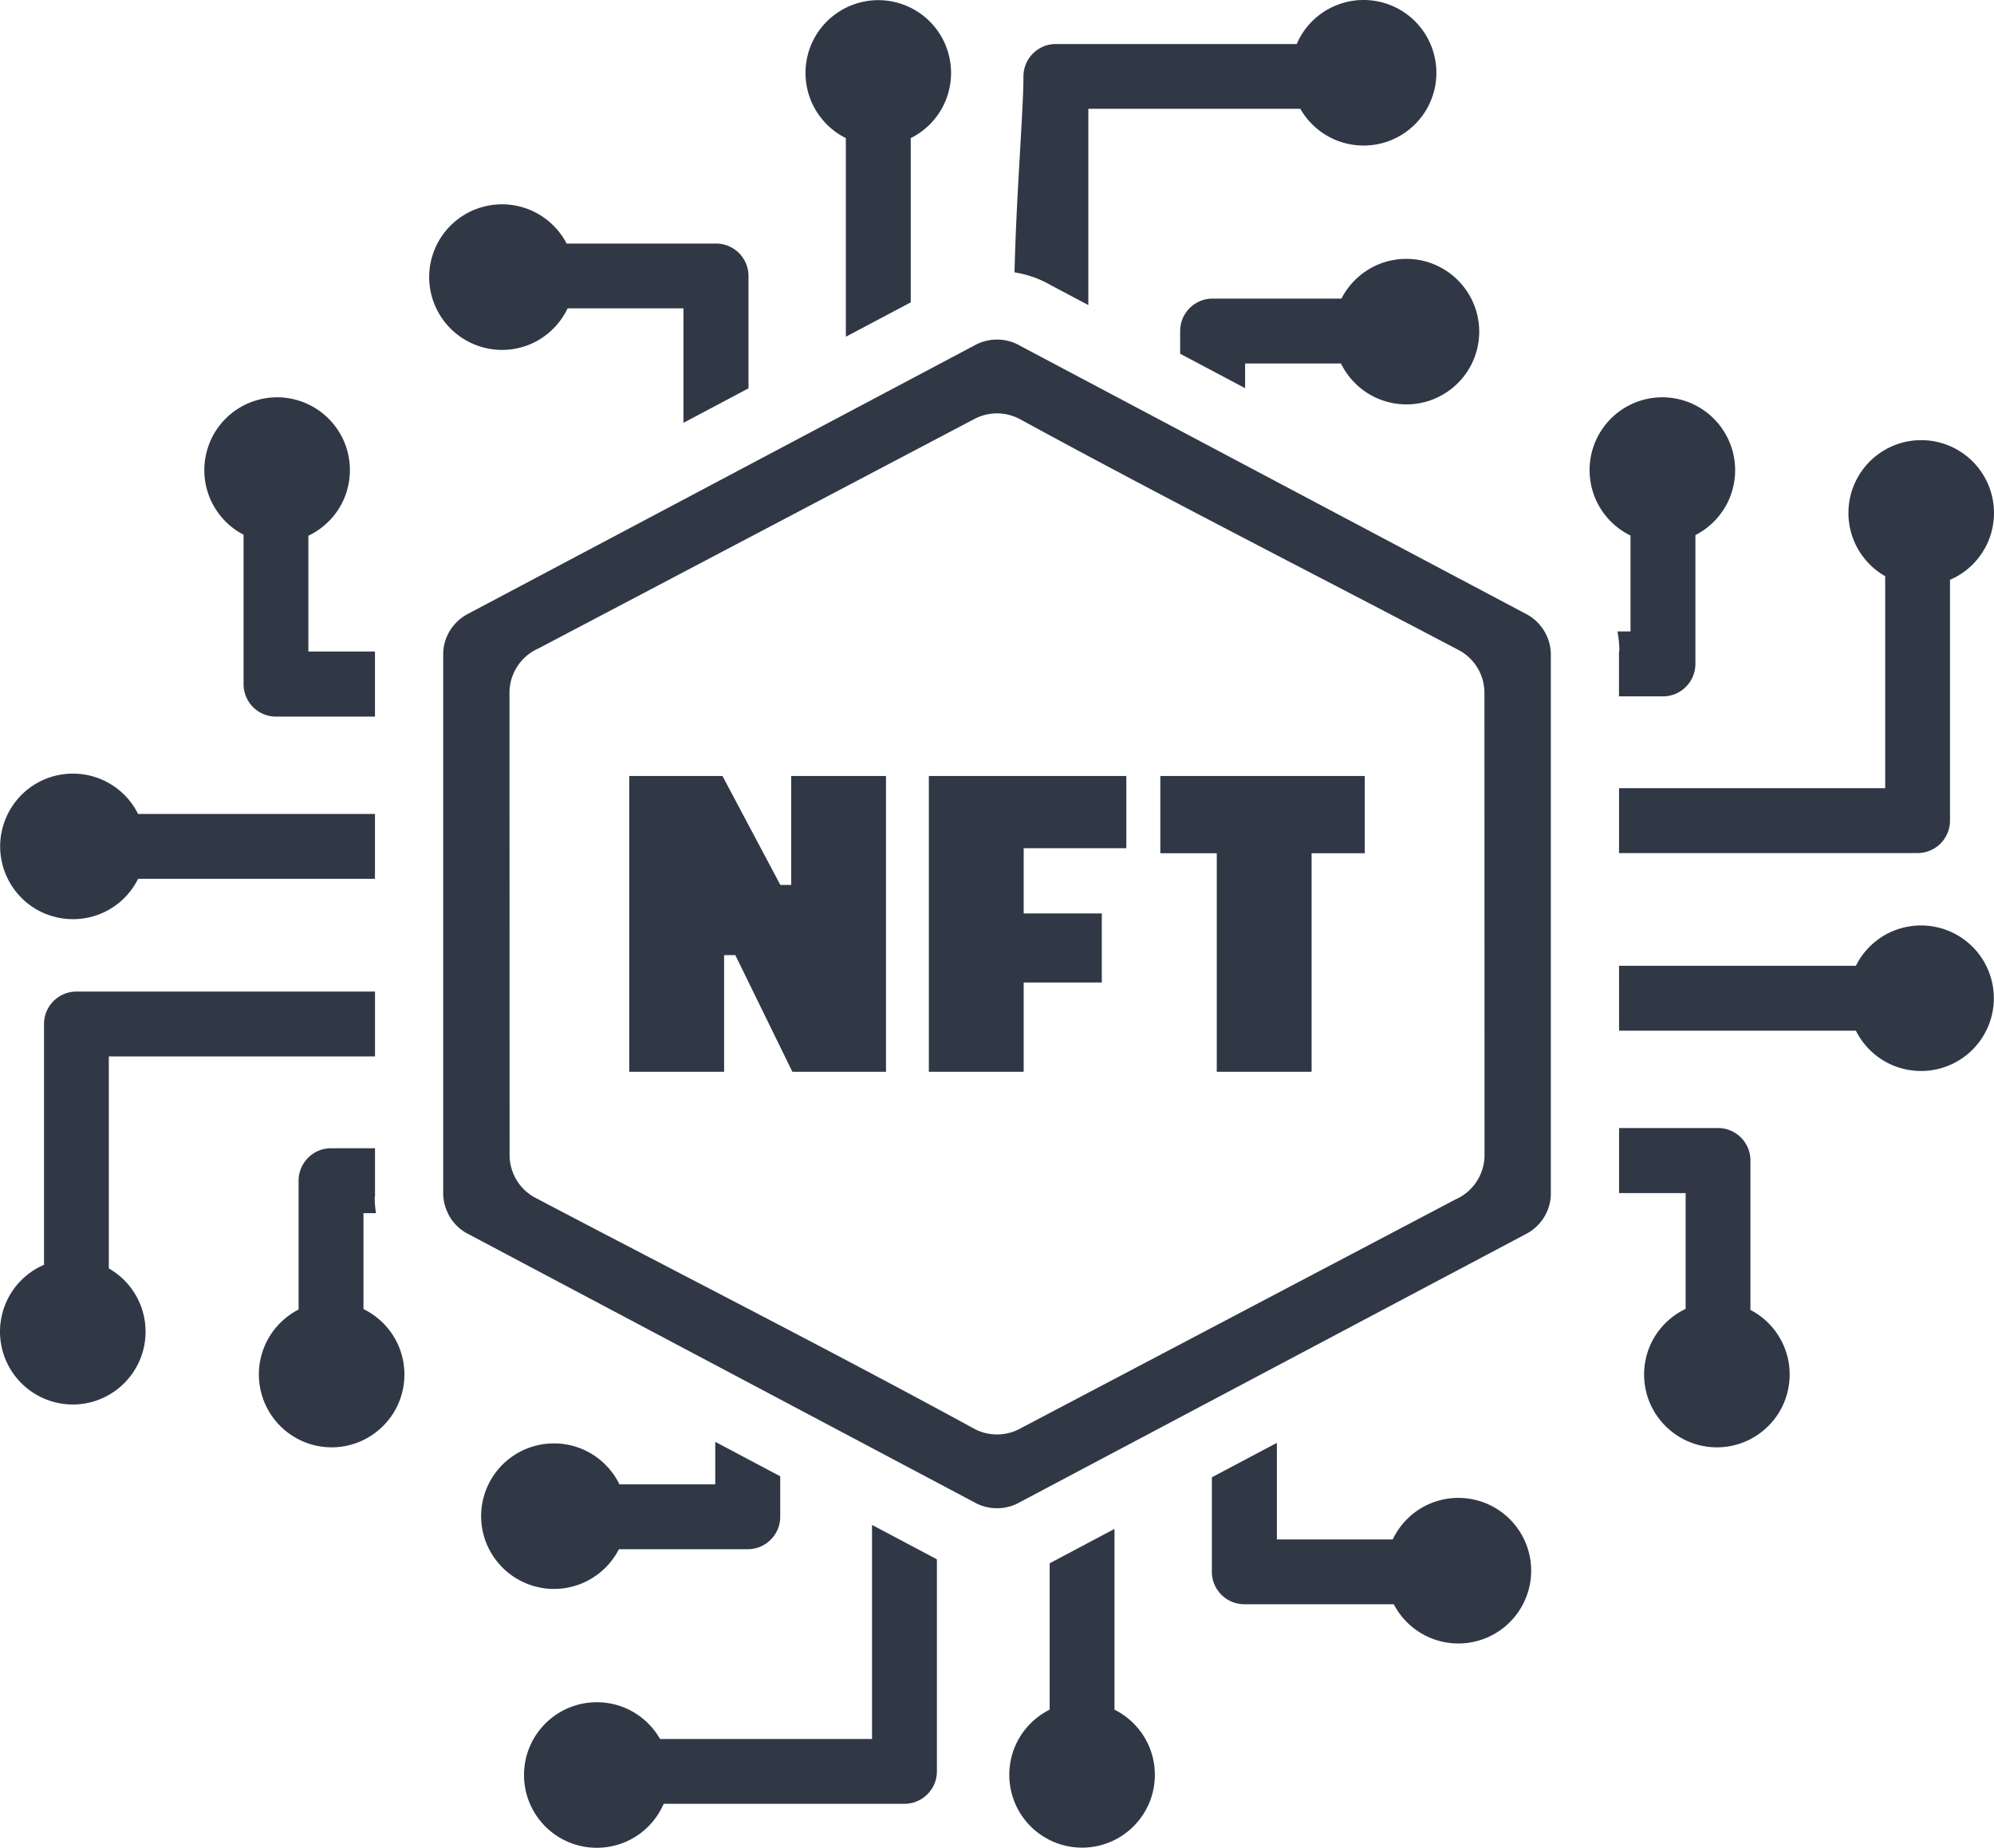 <svg xmlns="http://www.w3.org/2000/svg" fill="#303846" shape-rendering="geometricPrecision" text-rendering="geometricPrecision" image-rendering="optimizeQuality" fill-rule="evenodd" clip-rule="evenodd" viewBox="0 0 512 474.47"><path d="m261.96 88.8 130.36 69.1c3.61 2.09 5.89 6.02 5.89 10.2v138.28c.02 2.29-.65 4.45-1.81 6.28-1.13 1.81-2.77 3.3-4.72 4.28l-129.81 68.79a11.695 11.695 0 0 1-5.96 1.55c-2.09-.02-4.12-.58-5.86-1.6l-130.36-69.1c-1.85-1.07-3.3-2.57-4.3-4.3l-.2-.39c-.91-1.71-1.39-3.61-1.39-5.51V168.1a11.6 11.6 0 0 1 1.8-6.28 11.96 11.96 0 0 1 4.72-4.28l129.82-68.8c1.86-1.06 3.92-1.56 5.96-1.55 2.09.03 4.12.58 5.86 1.61zm119.65 297.24a18.72 18.72 0 0 0-14.31.01c-2.22.92-4.23 2.26-5.91 3.93l-.12.12a18.45 18.45 0 0 0-3.65 5.19h-29.75v-24.8l-16.7 8.85v24.26c0 2.3.94 4.38 2.45 5.89a8.292 8.292 0 0 0 5.88 2.44h38.38a18.71 18.71 0 0 0 9.44 8.66c4.52 1.87 9.62 1.88 14.15.05l.14-.05c6.99-2.9 11.55-9.72 11.55-17.28 0-7.56-4.57-14.37-11.55-17.27zm41.96-25.96c-1.89-4.56-1.88-9.74.01-14.31 1.77-4.25 5.09-7.7 9.24-9.68v-29.74h-17.09v-16.7h25.4c2.3 0 4.38.93 5.89 2.44a8.298 8.298 0 0 1 2.44 5.89v38.38c3.9 2.01 6.98 5.39 8.66 9.44 1.87 4.52 1.88 9.62.05 14.15l-.05.14c-2.9 6.98-9.71 11.55-17.27 11.55-7.57 0-14.38-4.58-17.28-11.56zm52.97-95.43h-60.81l-.01-16.66h60.82c2-4.03 5.4-7.21 9.57-8.94 4.52-1.86 9.63-1.89 14.16-.05l.14.05a18.692 18.692 0 0 1 11.55 17.27c0 7.56-4.57 14.39-11.56 17.27a18.66 18.66 0 0 1-14.14.05l-.14-.05a18.655 18.655 0 0 1-9.58-8.94zm15.83-45.6h-76.65v-16.66h68.34v-54.43c-3.63-2.09-6.41-5.22-8.02-9.1a18.716 18.716 0 0 1 0-14.29c2.91-6.99 9.7-11.55 17.27-11.55 7.56 0 14.39 4.57 17.27 11.56 1.87 4.51 1.89 9.62.06 14.14l-.06.15c-1.87 4.5-5.41 8.09-9.88 10.01v61.84c0 2.3-.94 4.37-2.44 5.89a8.358 8.358 0 0 1-5.89 2.44zM427 178.81h-11.29v-11.63h.09c0-1.69-.17-3.38-.49-5.05h3.36v-24.61c-4.1-2-7.35-5.45-9.1-9.66a18.808 18.808 0 0 1 0-14.29c2.89-6.96 9.68-11.55 17.27-11.55 7.54 0 14.3 4.54 17.21 11.43l.07.14c1.89 4.58 1.88 9.7 0 14.29a18.8 18.8 0 0 1-8.79 9.52v33.08c0 2.3-.94 4.38-2.45 5.89a8.274 8.274 0 0 1-5.88 2.44zM136.07 88.42c4.25-1.77 7.7-5.09 9.68-9.25h29.74v29.4l16.7-8.85V70.87c0-2.3-.93-4.38-2.44-5.89a8.298 8.298 0 0 0-5.89-2.44h-38.37a18.685 18.685 0 0 0-23.6-8.71l-.14.05c-6.98 2.9-11.55 9.71-11.55 17.27 0 2.51.51 4.93 1.43 7.14 3.93 9.48 14.83 14.11 24.44 10.13zm81.12-52.96v51.01l16.66-8.83V35.46c4.03-1.99 7.22-5.42 8.94-9.58 1.87-4.52 1.89-9.62.05-14.15l-.05-.15A18.698 18.698 0 0 0 225.52.04c-7.56 0-14.38 4.57-17.28 11.55a18.779 18.779 0 0 0-.05 14.15l.06.14c1.71 4.13 4.92 7.6 8.94 9.58zm45.6-15.83c0 8.76-1.84 30.49-2.29 50.3 3.32.54 6.48 1.65 9.31 3.29l9.64 5.12v-50.4h54.43c.27.48.57.94.88 1.39 2.07 2.96 4.87 5.24 8.23 6.63 4.55 1.88 9.73 1.89 14.28 0 4.6-1.92 8.22-5.52 10.13-10.13.91-2.21 1.42-4.62 1.42-7.14a18.7 18.7 0 0 0-11.56-17.28 18.706 18.706 0 0 0-14.14-.05l-.14.06a18.57 18.57 0 0 0-6.07 4.05c-1.06 1.06-2 2.25-2.78 3.55-.44.73-.83 1.49-1.17 2.28h-61.84c-2.3 0-4.38.93-5.89 2.44a8.34 8.34 0 0 0-2.44 5.89zM303.03 85v5.83l16.68 8.84v-6.34h24.61c2 4.1 5.45 7.35 9.67 9.09 4.55 1.89 9.72 1.89 14.27 0a18.68 18.68 0 0 0 11.56-17.27c0-7.53-4.54-14.29-11.43-17.2l-.14-.07a18.808 18.808 0 0 0-14.29 0 18.882 18.882 0 0 0-9.52 8.79h-33.08c-2.3 0-4.38.94-5.89 2.44a8.298 8.298 0 0 0-2.44 5.89zm-214.6 28.57c1.89 4.57 1.88 9.75-.01 14.31-1.77 4.26-5.09 7.71-9.24 9.68v29.74h17.1v16.71H70.87c-2.3 0-4.38-.94-5.89-2.45a8.292 8.292 0 0 1-2.44-5.88V137.3c-3.9-2.01-6.98-5.39-8.66-9.44a18.685 18.685 0 0 1-.05-14.15l.05-.15a18.709 18.709 0 0 1 17.27-11.54c7.57 0 14.38 4.57 17.28 11.55zm-52.97 95.44h60.82v16.65H35.46a18.671 18.671 0 0 1-9.58 8.95 18.732 18.732 0 0 1-14.15.05l-.15-.05A18.724 18.724 0 0 1 .04 217.34c0-7.56 4.57-14.4 11.55-17.28 4.52-1.87 9.62-1.88 14.15-.05l.14.06c4.16 1.72 7.59 4.92 9.58 8.94zm-15.83 45.6h76.66v16.66H27.94v54.43c3.61 2.06 6.43 5.25 8.02 9.1 1.89 4.56 1.89 9.73 0 14.29-2.91 6.98-9.69 11.55-17.27 11.55a18.706 18.706 0 0 1-17.33-25.7l.06-.15c1.88-4.53 5.4-8.08 9.88-10.02v-61.83c0-2.3.94-4.38 2.44-5.89a8.316 8.316 0 0 1 5.89-2.44zM85 294.84h11.29v12.46h-.08c0 1.41.11 2.82.34 4.22h-3.22v24.61c4.11 2.02 7.34 5.43 9.1 9.67 1.88 4.57 1.88 9.71 0 14.28-2.89 6.96-9.68 11.56-17.27 11.56-7.54 0-14.3-4.55-17.21-11.44l-.06-.13a18.716 18.716 0 0 1 8.78-23.81v-33.09c0-2.29.94-4.37 2.44-5.88a8.324 8.324 0 0 1 5.89-2.45zM286.17 439v-46.41l-16.45 8.72-.2.11V439a18.75 18.75 0 0 0-8.95 9.58c-1.86 4.53-1.89 9.63-.05 14.16l.05.14c2.9 6.99 9.71 11.55 17.28 11.55 7.56 0 14.38-4.57 17.27-11.56 1.87-4.52 1.88-9.61.05-14.14l-.05-.14a18.77 18.77 0 0 0-8.95-9.59zm-45.6 15.84v-54.45l-16.66-8.83v54.97h-54.43a18.746 18.746 0 0 0-9.1-8.03 18.762 18.762 0 0 0-14.29.01c-6.98 2.91-11.54 9.69-11.54 17.27 0 7.55 4.57 14.39 11.55 17.27 4.51 1.87 9.61 1.89 14.15.05l.14-.05c4.52-1.87 8.08-5.41 10.02-9.88h61.83c2.3 0 4.38-.94 5.89-2.45a8.274 8.274 0 0 0 2.44-5.88zm-40.23-65.37v-10.4l-16.68-8.84v10.91h-24.61c-1.99-4.1-5.46-7.36-9.67-9.1a18.783 18.783 0 0 0-14.28 0 18.69 18.69 0 0 0-11.56 17.27c0 7.54 4.55 14.3 11.44 17.21l.13.06c4.57 1.89 9.72 1.89 14.29 0 2.22-.92 4.23-2.26 5.92-3.91l.16-.14c.88-.89 1.7-1.89 2.43-3 .37-.56.71-1.14 1.02-1.73h33.08c2.29 0 4.38-.94 5.88-2.45a8.283 8.283 0 0 0 2.45-5.88zm-38.77-114.26v-75.95h23.94l14.86 27.97h2.78v-27.97h24.35v75.95h-24.04l-14.65-29.96h-2.88v29.96h-24.36zm76.93 0v-75.95h50.71v18.54h-26.36v16.75h20.06v17.74h-20.06v22.92H238.5zm59.44-56.11v-19.84h52.49v19.84h-13.65v56.11h-24.35V219.1h-14.49zM261.8 107.58c37.1 20.24 75.27 39.62 112.72 59.33 4.22 2.22 6.63 6.53 6.64 11l.02 118.66c0 5.1-3.05 9.48-7.44 11.41L261.8 366.9a12.435 12.435 0 0 1-11.59 0c-37.1-20.24-75.27-39.62-112.72-59.33-4.23-2.22-6.64-6.54-6.64-11l-.03-118.66c0-5.1 3.06-9.48 7.45-11.41l111.94-58.92c3.77-1.98 8.08-1.84 11.59 0z"/></svg>